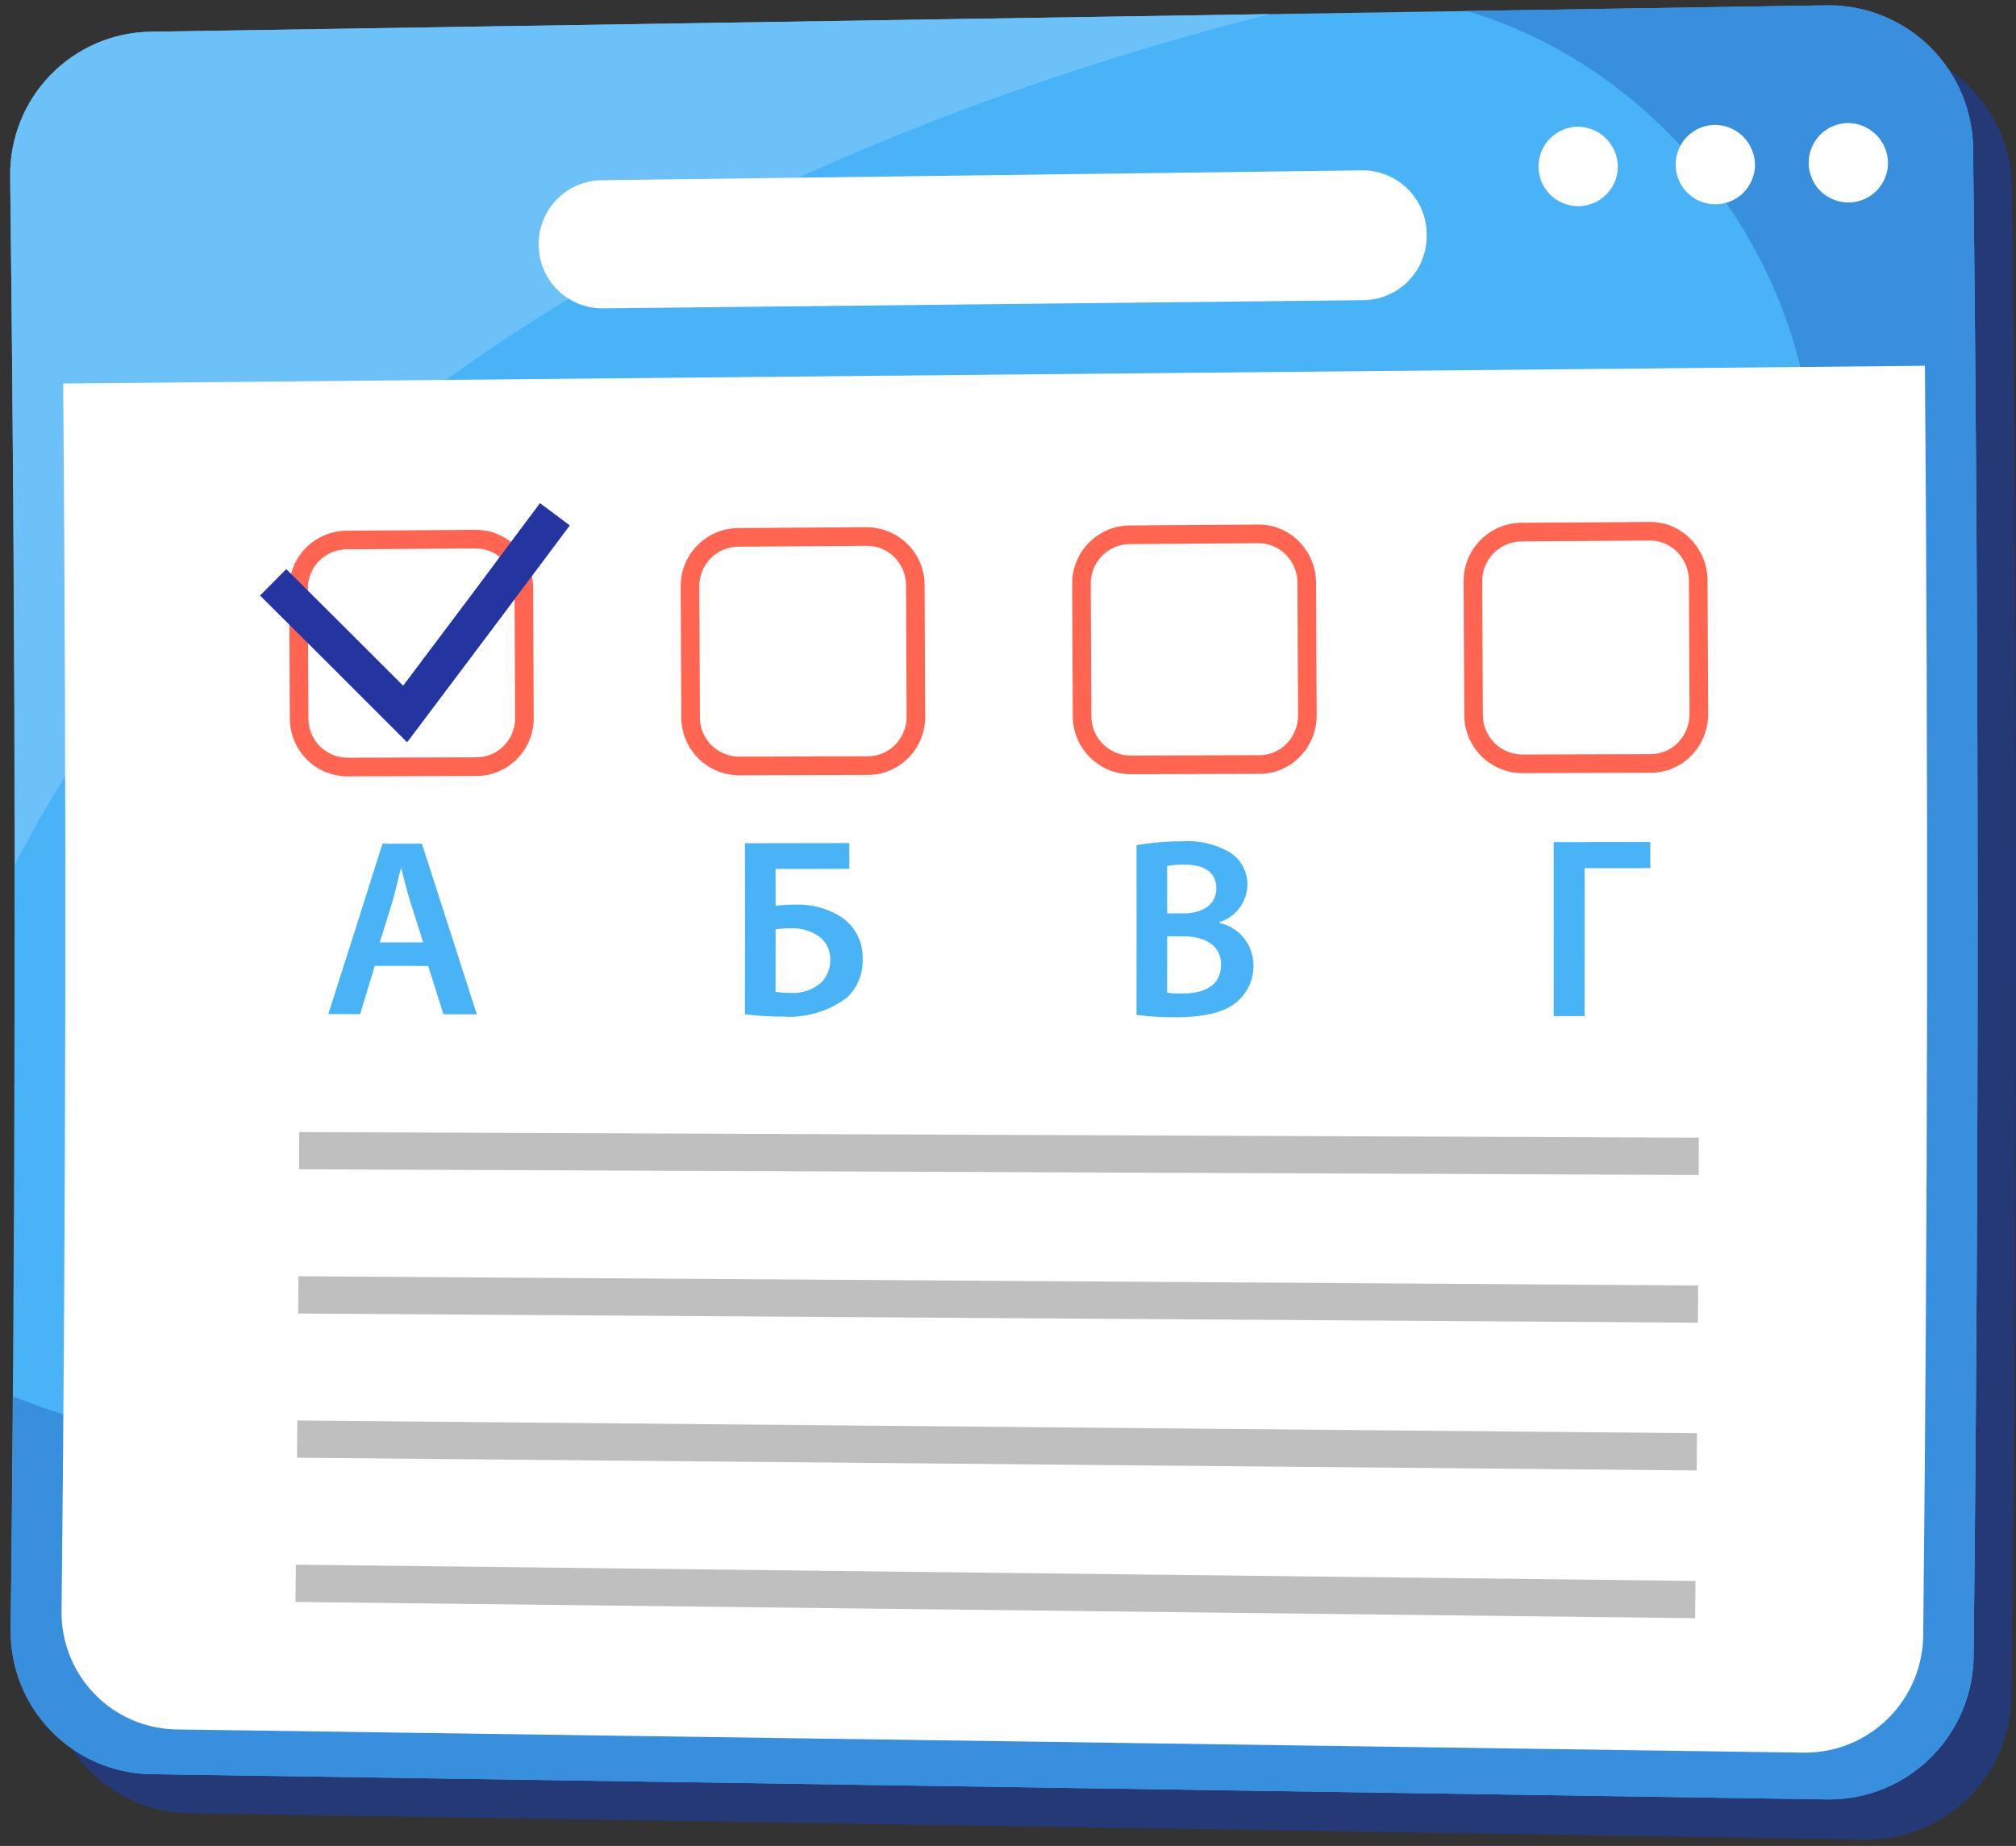 <svg width="154" height="141" viewBox="0 0 154 141" fill="none" xmlns="http://www.w3.org/2000/svg">
<rect x="0" y="0" width="154" height="141" fill="#333333" stroke="none"/>
<g id="Group">
<g id="Group_2">
<path id="Vector" d="M142.625 140.517C99.889 139.845 57.153 139.172 14.418 138.5C11.534 138.452 8.787 137.26 6.78 135.186C4.772 133.112 3.667 130.325 3.708 127.437C4.142 90.414 4.154 53.393 3.746 16.375C3.707 13.487 4.814 10.701 6.823 8.629C8.832 6.556 11.579 5.366 14.463 5.32C57.199 4.676 99.935 4.033 142.671 3.39C144.124 3.393 145.561 3.682 146.901 4.242C148.242 4.802 149.459 5.622 150.482 6.653C151.506 7.685 152.317 8.909 152.868 10.255C153.419 11.601 153.699 13.042 153.693 14.496C154.115 52.806 154.102 91.114 153.654 129.418C153.659 130.872 153.378 132.314 152.826 133.659C152.274 135.004 151.462 136.228 150.438 137.259C149.414 138.29 148.196 139.108 146.855 139.667C145.515 140.226 144.077 140.515 142.625 140.517Z" fill="#243976"/>
<path id="Vector_2" d="M139.742 137.444C97.005 136.8 54.269 136.157 11.533 135.514C8.651 135.468 5.903 134.28 3.894 132.208C1.885 130.137 0.778 127.353 0.816 124.465C1.224 87.467 1.212 50.472 0.778 13.479C0.739 10.592 1.844 7.806 3.851 5.734C5.859 3.661 8.605 2.471 11.488 2.423C54.224 1.751 96.959 1.079 139.695 0.406C141.147 0.408 142.584 0.696 143.925 1.254C145.265 1.813 146.482 2.631 147.507 3.661C148.531 4.691 149.343 5.914 149.895 7.259C150.447 8.603 150.729 10.044 150.724 11.498C151.172 49.783 151.185 88.065 150.763 126.344C150.769 127.798 150.488 129.239 149.937 130.584C149.385 131.929 148.575 133.152 147.551 134.183C146.527 135.214 145.311 136.033 143.97 136.592C142.63 137.152 141.193 137.441 139.742 137.444Z" fill="#49B3F7"/>
<path id="Vector_3" d="M139.694 0.406L112.046 0.841C125.869 4.965 135.785 17.303 138.055 30.516C143.592 62.749 81.007 100.317 54.883 106.718C37.567 110.961 18.116 113.569 1.001 106.655C0.942 113.779 0.905 117.341 0.815 124.465C0.778 127.353 1.885 130.137 3.894 132.208C5.903 134.28 8.65 135.468 11.533 135.514C54.269 136.157 97.005 136.8 139.741 137.444C141.193 137.441 142.63 137.152 143.97 136.592C145.31 136.033 146.527 135.214 147.55 134.183C148.574 133.152 149.385 131.929 149.936 130.584C150.487 129.239 150.768 127.798 150.763 126.344C151.185 88.059 151.172 49.777 150.724 11.498C150.728 10.044 150.446 8.603 149.894 7.259C149.342 5.914 148.531 4.691 147.506 3.661C146.482 2.631 145.264 1.813 143.924 1.254C142.584 0.696 141.146 0.408 139.694 0.406Z" fill="#378FDD"/>
<path id="Vector_4" d="M96.99 1.078C68.489 1.526 39.989 1.975 11.488 2.423C8.605 2.471 5.859 3.661 3.851 5.734C1.844 7.806 0.739 10.591 0.778 13.479C0.986 30.991 1.11 48.504 1.151 66.016C19.484 30.334 59.828 10.498 96.99 1.078Z" fill="#6CC1F9"/>
<path id="Vector_5" d="M137.896 133.874C96.424 133.283 54.952 132.691 13.48 132.1C11.12 132.064 8.869 131.091 7.224 129.396C5.578 127.7 4.671 125.419 4.702 123.055C5.039 91.801 5.081 60.548 4.826 29.296C52.231 28.844 99.637 28.392 147.042 27.94C147.304 60.225 147.261 92.508 146.913 124.788C146.918 125.978 146.688 127.157 146.237 128.258C145.786 129.359 145.123 130.36 144.286 131.204C143.448 132.048 142.453 132.718 141.356 133.176C140.26 133.634 139.084 133.871 137.896 133.874Z" fill="white"/>
<g id="Group_3">
<path id="Vector_6" d="M144.225 12.489C144.213 13.085 144.027 13.665 143.689 14.156C143.351 14.646 142.876 15.026 142.324 15.248C141.771 15.47 141.166 15.525 140.583 15.404C140 15.284 139.465 14.994 139.046 14.572C138.626 14.149 138.34 13.612 138.223 13.027C138.106 12.443 138.164 11.837 138.389 11.285C138.614 10.733 138.996 10.259 139.488 9.924C139.979 9.588 140.559 9.404 141.154 9.396C141.559 9.398 141.959 9.478 142.332 9.635C142.705 9.791 143.044 10.019 143.329 10.306C143.614 10.593 143.84 10.934 143.994 11.309C144.147 11.683 144.226 12.084 144.225 12.489Z" fill="white"/>
<path id="Vector_7" d="M134.062 12.622C134.052 13.218 133.867 13.798 133.53 14.29C133.193 14.781 132.718 15.162 132.166 15.386C131.614 15.609 131.008 15.664 130.425 15.544C129.841 15.425 129.306 15.136 128.886 14.713C128.466 14.291 128.179 13.754 128.061 13.169C127.944 12.584 128.001 11.978 128.226 11.426C128.451 10.873 128.833 10.4 129.325 10.064C129.817 9.728 130.396 9.544 130.992 9.536C131.396 9.537 131.796 9.617 132.169 9.773C132.542 9.928 132.88 10.155 133.165 10.442C133.45 10.729 133.676 11.069 133.83 11.443C133.984 11.817 134.063 12.217 134.062 12.622Z" fill="white"/>
<path id="Vector_8" d="M123.585 12.758C123.577 13.355 123.393 13.936 123.056 14.428C122.72 14.92 122.246 15.303 121.694 15.527C121.142 15.751 120.536 15.807 119.952 15.688C119.369 15.57 118.833 15.281 118.412 14.859C117.991 14.437 117.703 13.9 117.585 13.315C117.467 12.73 117.524 12.124 117.749 11.571C117.973 11.018 118.355 10.544 118.847 10.208C119.339 9.871 119.919 9.688 120.515 9.68C120.919 9.68 121.318 9.76 121.691 9.914C122.063 10.069 122.402 10.296 122.687 10.582C122.972 10.868 123.198 11.207 123.352 11.581C123.507 11.954 123.586 12.354 123.585 12.758Z" fill="white"/>
</g>
<path id="Vector_9" d="M104.203 22.929L46.038 23.555C44.749 23.562 43.51 23.057 42.593 22.15C41.676 21.244 41.156 20.009 41.147 18.719C41.126 17.428 41.616 16.182 42.511 15.254C43.407 14.325 44.633 13.791 45.922 13.768L104.085 13.011C104.728 13.011 105.365 13.137 105.959 13.383C106.553 13.629 107.093 13.99 107.547 14.445C108.002 14.901 108.363 15.441 108.609 16.036C108.855 16.631 108.982 17.269 108.982 17.913C108.997 18.556 108.886 19.197 108.654 19.797C108.422 20.398 108.074 20.947 107.63 21.413C107.186 21.879 106.655 22.252 106.067 22.512C105.479 22.773 104.845 22.914 104.203 22.929Z" fill="white"/>
</g>
<g id="Group_4">
<g id="Group_5">
<path id="Vector_10" d="M26.528 59.299C25.364 59.294 24.25 58.829 23.428 58.005C22.607 57.181 22.144 56.065 22.141 54.9C22.127 50.93 22.117 48.946 22.094 44.977C22.086 43.81 22.54 42.687 23.357 41.855C24.174 41.023 25.287 40.549 26.452 40.538L36.31 40.47H36.34C36.913 40.469 37.48 40.581 38.009 40.801C38.538 41.02 39.018 41.342 39.422 41.748C39.834 42.157 40.16 42.643 40.384 43.178C40.607 43.714 40.723 44.288 40.724 44.868C40.747 48.854 40.757 50.847 40.771 54.832C40.775 55.416 40.664 55.994 40.443 56.534C40.222 57.074 39.897 57.565 39.485 57.978C39.081 58.387 38.601 58.712 38.071 58.934C37.541 59.157 36.973 59.271 36.399 59.272L26.54 59.299H26.528ZM36.34 41.893H36.32L26.461 41.959C25.672 41.968 24.919 42.29 24.367 42.854C23.814 43.418 23.508 44.179 23.514 44.969C23.537 48.938 23.547 50.924 23.561 54.894C23.562 55.683 23.875 56.439 24.43 56.998C24.986 57.557 25.74 57.872 26.528 57.876L26.536 57.875L36.395 57.848C36.783 57.848 37.167 57.771 37.524 57.621C37.882 57.471 38.206 57.252 38.478 56.975C38.757 56.695 38.978 56.361 39.128 55.994C39.278 55.628 39.354 55.235 39.351 54.838C39.337 50.853 39.327 48.861 39.304 44.876C39.303 44.482 39.225 44.092 39.073 43.728C38.921 43.364 38.699 43.034 38.42 42.757C38.147 42.482 37.823 42.265 37.466 42.116C37.109 41.968 36.726 41.892 36.34 41.893Z" fill="#FF6551"/>
<path id="Vector_11" d="M56.432 59.217C55.266 59.209 54.15 58.739 53.328 57.91C52.506 57.081 52.045 55.961 52.045 54.792C52.031 50.795 52.022 48.798 51.998 44.801C51.987 43.631 52.439 42.504 53.256 41.667C54.073 40.83 55.188 40.352 56.356 40.336L66.214 40.269C67.379 40.281 68.495 40.742 69.328 41.557C70.159 42.389 70.626 43.516 70.629 44.693C70.652 48.705 70.661 50.712 70.676 54.725C70.685 55.901 70.228 57.033 69.405 57.873C69.002 58.289 68.52 58.62 67.987 58.846C67.455 59.072 66.882 59.19 66.304 59.19L56.445 59.217H56.432ZM66.244 41.691H66.224L56.366 41.759C55.574 41.771 54.819 42.097 54.266 42.666C53.714 43.235 53.409 44 53.419 44.793C53.442 48.79 53.451 50.789 53.465 54.786C53.463 55.579 53.774 56.339 54.33 56.903C54.886 57.467 55.642 57.787 56.432 57.794L56.441 57.793L66.3 57.767C66.69 57.767 67.076 57.688 67.435 57.535C67.794 57.382 68.119 57.159 68.39 56.879C68.951 56.305 69.262 55.533 69.256 54.731C69.241 50.718 69.232 48.713 69.209 44.7C69.207 43.898 68.889 43.129 68.323 42.561C68.051 42.285 67.728 42.067 67.371 41.917C67.014 41.768 66.63 41.691 66.244 41.691Z" fill="#FF6551"/>
<path id="Vector_12" d="M86.337 59.136C85.167 59.125 84.049 58.651 83.227 57.817C82.404 56.983 81.945 55.857 81.948 54.685C81.934 50.661 81.924 48.649 81.901 44.625C81.886 43.452 82.337 42.32 83.153 41.478C83.97 40.637 85.087 40.154 86.258 40.135L96.116 40.068H96.146C96.721 40.067 97.29 40.182 97.82 40.404C98.35 40.627 98.83 40.953 99.232 41.364C100.063 42.203 100.529 43.336 100.531 44.517C100.555 48.557 100.564 50.578 100.578 54.617C100.588 55.799 100.132 56.936 99.31 57.783C98.908 58.201 98.426 58.534 97.893 58.761C97.36 58.989 96.786 59.107 96.207 59.108L86.348 59.136L86.337 59.136ZM96.146 41.49H96.126L86.268 41.558C85.473 41.573 84.716 41.904 84.163 42.478C83.611 43.051 83.308 43.821 83.321 44.617C83.344 48.642 83.354 50.655 83.368 54.679C83.363 55.475 83.672 56.24 84.228 56.809C84.785 57.377 85.543 57.702 86.337 57.712H86.345L96.203 57.685C96.593 57.684 96.979 57.605 97.338 57.451C97.697 57.297 98.021 57.073 98.292 56.791C98.854 56.211 99.165 55.432 99.158 54.623C99.144 50.583 99.134 48.565 99.111 44.525C99.11 43.716 98.791 42.94 98.223 42.365C97.953 42.088 97.63 41.868 97.273 41.718C96.916 41.568 96.533 41.49 96.146 41.49Z" fill="#FF6551"/>
<path id="Vector_13" d="M116.24 59.054C115.067 59.039 113.947 58.56 113.125 57.721C112.303 56.883 111.846 55.752 111.853 54.577C111.838 50.526 111.829 48.501 111.805 44.449C111.787 43.272 112.236 42.136 113.053 41.289C113.869 40.443 114.988 39.955 116.163 39.932L126.021 39.867L126.051 39.866C126.626 39.866 127.196 39.981 127.727 40.206C128.257 40.43 128.737 40.758 129.139 41.172C129.969 42.017 130.434 43.155 130.436 44.341C130.46 48.408 130.469 50.443 130.483 54.51C130.489 55.108 130.375 55.702 130.15 56.256C129.925 56.81 129.592 57.314 129.17 57.739C128.771 58.145 128.295 58.468 127.769 58.689C127.244 58.91 126.68 59.025 126.111 59.026L116.253 59.054L116.24 59.054ZM126.05 41.288H126.031L116.173 41.355C115.374 41.374 114.615 41.71 114.063 42.289C113.51 42.867 113.209 43.641 113.225 44.442C113.249 48.493 113.259 50.52 113.273 54.572C113.264 55.371 113.571 56.141 114.127 56.714C114.683 57.287 115.443 57.617 116.24 57.631L116.249 57.63L126.108 57.603C126.491 57.602 126.869 57.525 127.222 57.376C127.575 57.227 127.895 57.009 128.163 56.735C128.452 56.443 128.681 56.097 128.835 55.716C128.99 55.335 129.067 54.927 129.063 54.516C129.049 50.449 129.039 48.416 129.015 44.349C129.015 43.534 128.696 42.752 128.126 42.17C127.856 41.891 127.534 41.669 127.177 41.518C126.821 41.367 126.437 41.288 126.05 41.288Z" fill="#FF6551"/>
</g>
<path id="Vector_14" d="M31.098 56.699L29.943 55.544C25.917 51.513 23.901 49.503 19.865 45.489L21.866 43.47C25.5 47.084 27.498 49.075 30.796 52.376C34.75 47.127 37.024 44.093 41.249 38.431L43.525 40.133C38.958 46.254 36.669 49.306 32.081 55.395L31.098 56.699Z" fill="#2435A1"/>
<g id="Group_6">
<path id="Vector_15" d="M22.851 86.47L22.84 89.315L129.762 89.746L129.774 86.9L22.851 86.47Z" fill="#BFBFBF"/>
<path id="Vector_16" d="M22.796 97.484L22.777 100.33L129.699 101.033L129.718 98.187L22.796 97.484Z" fill="#BFBFBF"/>
<path id="Vector_17" d="M22.713 108.5L22.688 111.345L129.607 112.319L129.633 109.473L22.713 108.5Z" fill="#BFBFBF"/>
<path id="Vector_18" d="M22.603 119.514L22.57 122.36L129.487 123.603L129.52 120.758L22.603 119.514Z" fill="#BFBFBF"/>
</g>
<path id="Vector_19" d="M28.627 73.776C28.181 75.251 27.958 75.988 27.511 77.463C26.538 77.461 26.051 77.46 25.078 77.459C26.742 72.259 27.57 69.657 29.218 64.447C30.421 64.445 31.023 64.445 32.226 64.443C33.912 69.651 34.751 72.258 36.421 77.477C35.402 77.475 34.892 77.475 33.873 77.473C33.407 75.995 33.175 75.256 32.708 73.779C31.076 73.778 30.259 73.777 28.627 73.776ZM32.326 71.981C31.92 70.698 31.717 70.056 31.31 68.773C31.061 67.981 30.85 67.092 30.657 66.338L30.619 66.338C30.428 67.092 30.218 68 30.008 68.773C29.61 70.056 29.41 70.698 29.011 71.98L32.326 71.981Z" fill="#49B3F7"/>
<path id="Vector_20" d="M64.876 64.397C64.878 65.184 64.878 65.577 64.879 66.364C62.626 66.366 61.499 66.367 59.245 66.369C59.247 67.497 59.247 68.061 59.247 69.189C59.775 69.126 60.306 69.094 60.838 69.092C62.073 69.066 63.288 69.412 64.325 70.083C64.83 70.44 65.239 70.917 65.513 71.471C65.787 72.026 65.919 72.64 65.895 73.258C65.917 73.8 65.824 74.341 65.622 74.844C65.42 75.348 65.114 75.803 64.724 76.179C63.312 77.248 61.563 77.77 59.797 77.651C58.83 77.653 57.864 77.593 56.904 77.471C56.913 72.246 56.913 69.634 56.906 64.409L64.876 64.397ZM59.244 75.763C59.657 75.823 60.073 75.85 60.49 75.843C61.321 75.876 62.132 75.583 62.751 75.028C62.971 74.801 63.143 74.533 63.258 74.239C63.374 73.945 63.43 73.631 63.423 73.315C63.436 72.969 63.364 72.625 63.214 72.313C63.064 72.001 62.84 71.73 62.562 71.524C61.931 71.094 61.179 70.875 60.416 70.901C60.052 70.901 59.631 70.94 59.247 70.978C59.247 72.892 59.247 73.849 59.244 75.763Z" fill="#49B3F7"/>
<path id="Vector_21" d="M86.818 64.563C87.956 64.359 89.11 64.259 90.266 64.264C91.549 64.169 92.831 64.461 93.946 65.103C94.363 65.369 94.705 65.737 94.94 66.173C95.175 66.608 95.296 67.096 95.29 67.591C95.277 68.231 95.062 68.85 94.677 69.361C94.292 69.871 93.756 70.247 93.145 70.434V70.493C93.886 70.654 94.55 71.065 95.025 71.658C95.499 72.251 95.755 72.989 95.75 73.749C95.757 74.268 95.65 74.783 95.438 75.257C95.226 75.731 94.913 76.153 94.521 76.493C93.607 77.296 92.085 77.705 89.709 77.701C88.742 77.702 87.776 77.642 86.816 77.52C86.825 72.337 86.825 69.746 86.818 64.563ZM89.159 69.769L90.367 69.769C92.015 69.769 92.915 68.985 92.915 67.867C92.914 66.613 91.993 66.045 90.499 66.047C90.049 66.032 89.6 66.065 89.157 66.146C89.159 67.595 89.159 68.32 89.159 69.769V69.769ZM89.156 75.82C89.569 75.876 89.986 75.896 90.402 75.88C91.915 75.882 93.277 75.316 93.278 73.688C93.279 72.14 91.957 71.512 90.328 71.512L89.159 71.511C89.159 73.235 89.158 74.097 89.156 75.82V75.82Z" fill="#49B3F7"/>
<path id="Vector_22" d="M126.062 64.314C126.063 65.111 126.064 65.51 126.065 66.308C124.057 66.309 123.053 66.31 121.045 66.312C121.049 70.833 121.048 73.094 121.041 77.614L118.684 77.611C118.692 72.296 118.692 69.638 118.685 64.324C121.636 64.32 123.111 64.318 126.062 64.314Z" fill="#49B3F7"/>
</g>
</g>
</svg>
